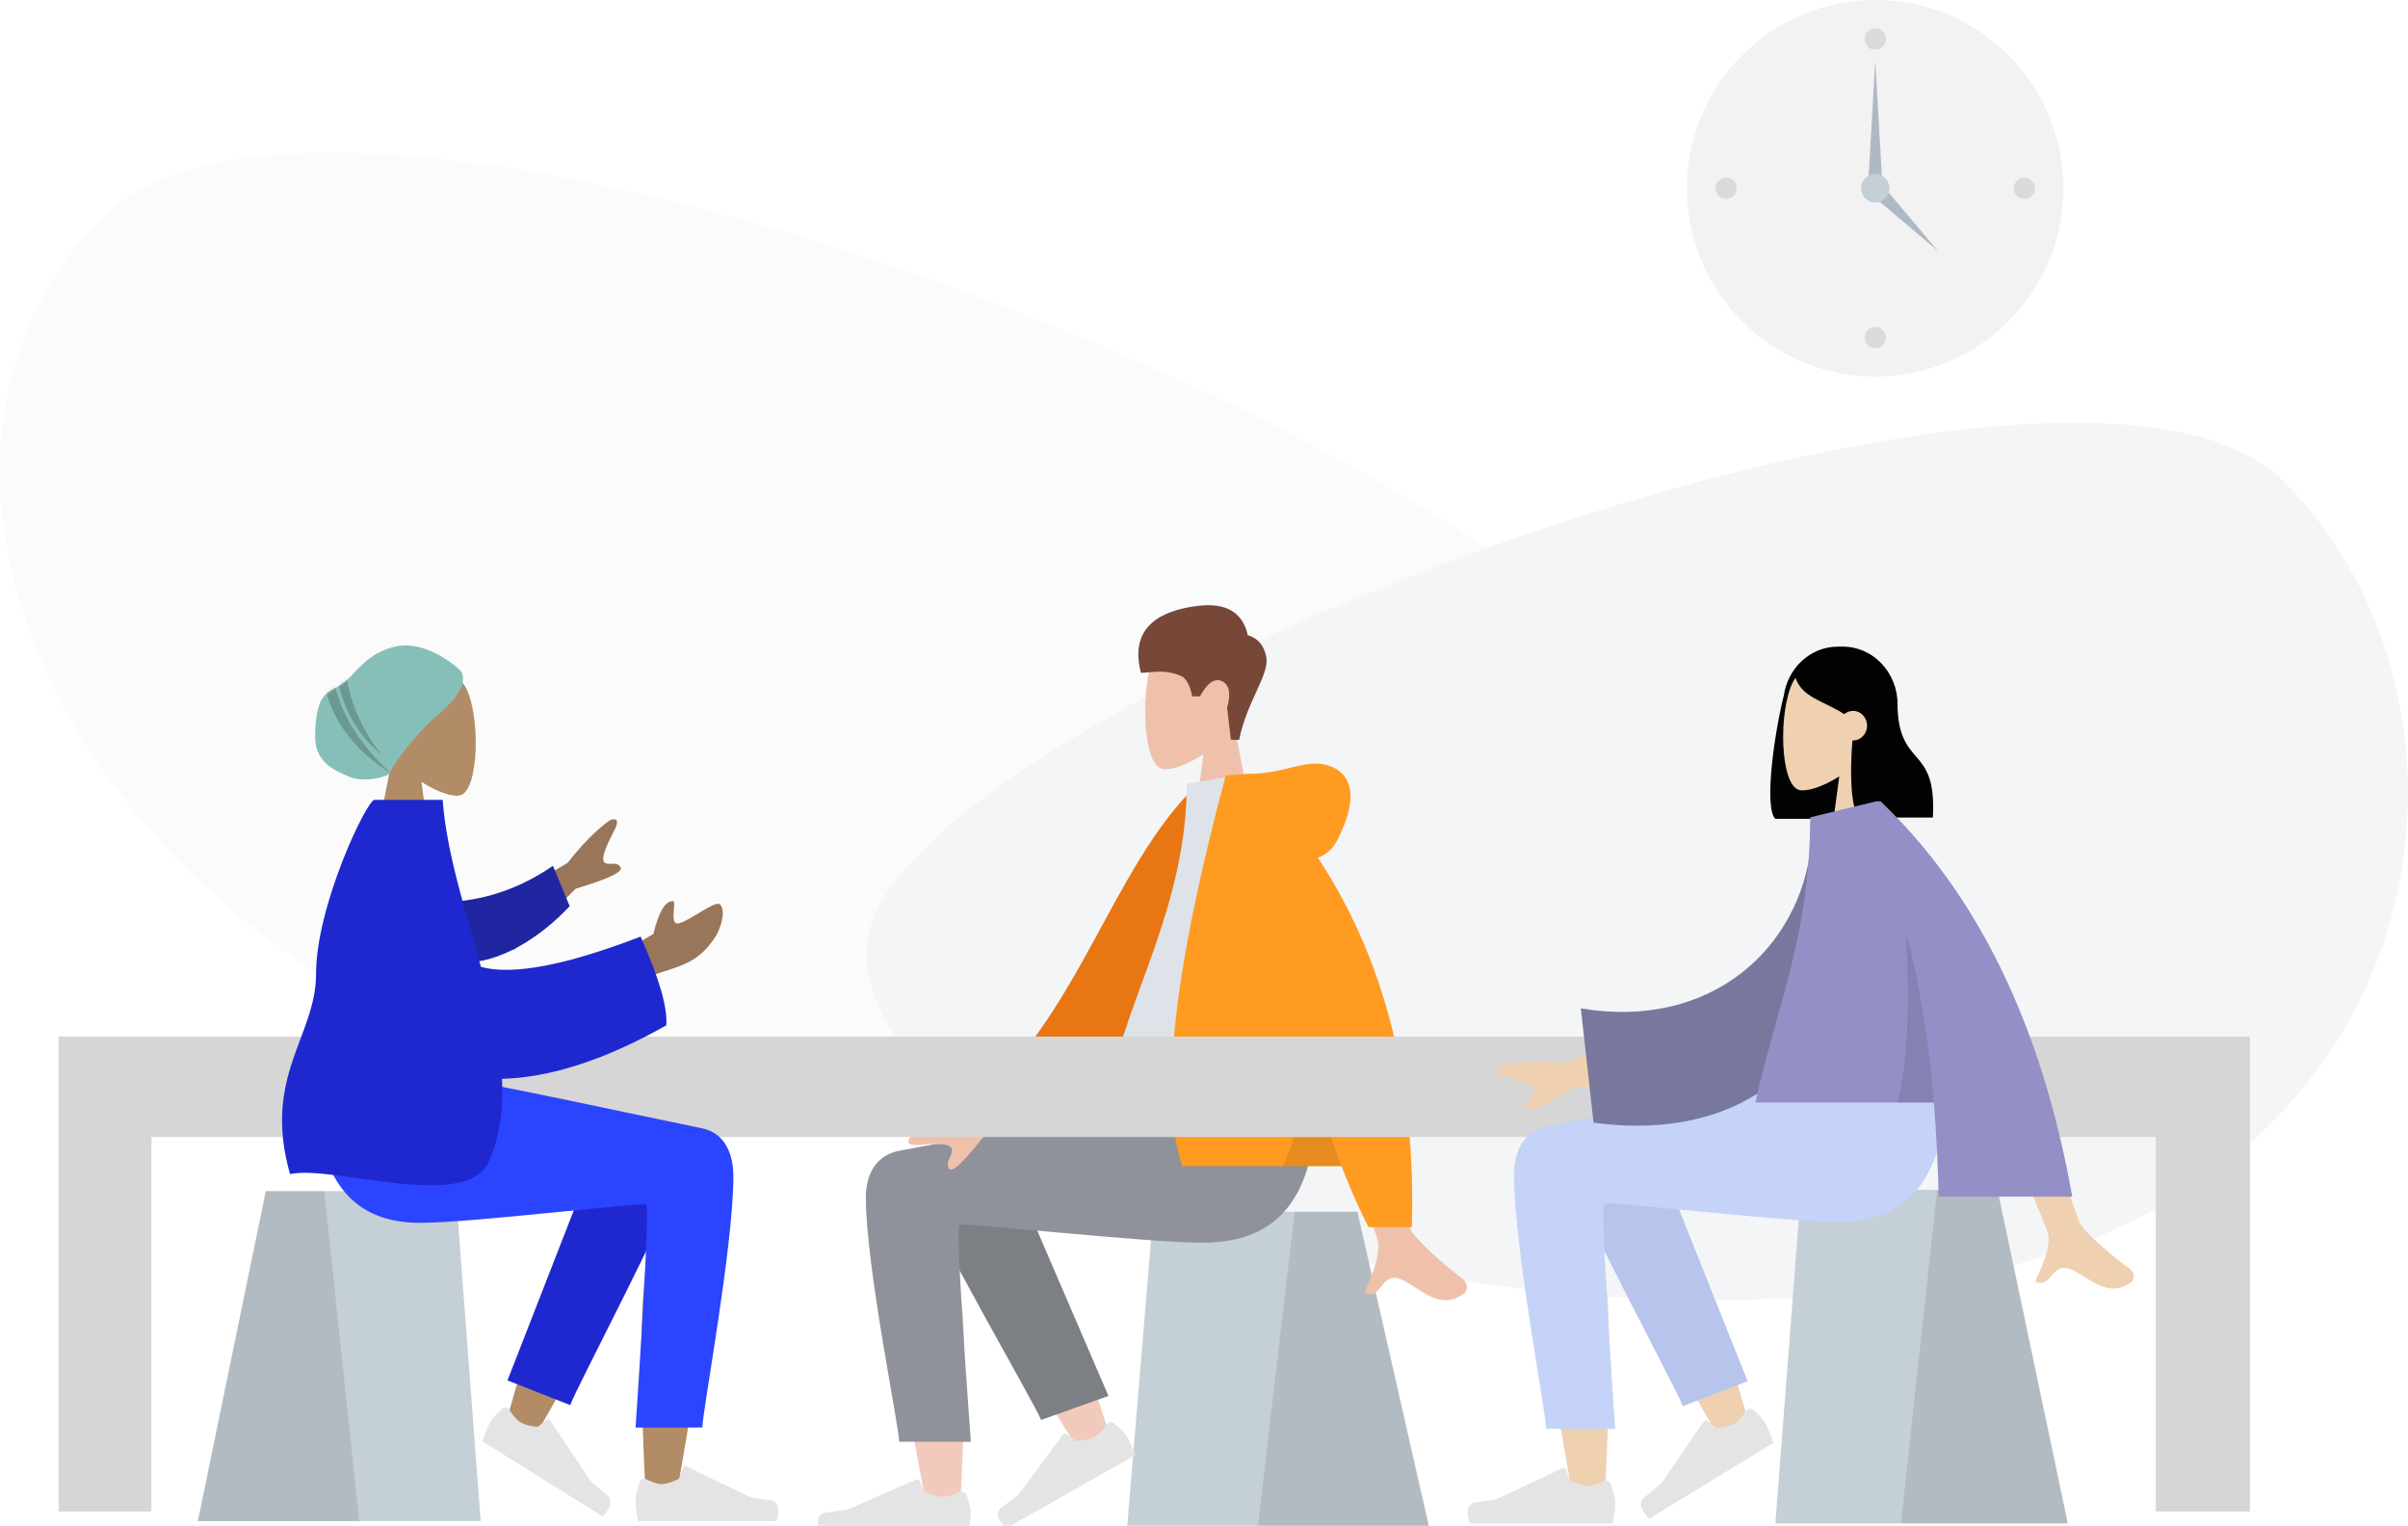 <?xml version="1.0" encoding="utf-8"?>
<!-- Generator: Adobe Illustrator 15.1.0, SVG Export Plug-In . SVG Version: 6.00 Build 0)  -->
<!DOCTYPE svg PUBLIC "-//W3C//DTD SVG 1.1//EN" "http://www.w3.org/Graphics/SVG/1.1/DTD/svg11.dtd">
<svg version="1.1" id="Layer_1" xmlns="http://www.w3.org/2000/svg" xmlns:xlink="http://www.w3.org/1999/xlink" x="0px" y="0px"
	 width="678px" height="429.5px" viewBox="29 201 678 429.5" enable-background="new 29 201 678 429.5" xml:space="preserve">
<title>Scene/Home</title>
<desc>Created with Sketch.</desc>
<g id="Clock" transform="translate(505, 85)">
	<circle id="Clock-Frame" fill="#F2F2F2" cx="52" cy="169" r="53"/>
	<circle id="Time" fill-opacity="0.1" cx="52" cy="127" r="3"/>
	<circle id="Time_1_" fill-opacity="0.1" cx="10" cy="169" r="3"/>
	<circle id="Time_2_" fill-opacity="0.1" cx="94" cy="169" r="3"/>
	<circle id="Time_3_" fill-opacity="0.1" cx="52" cy="211" r="3"/>
	<polygon id="Hand" fill="#AFB9C5" points="52,133 54,168 50,168 	"/>
	<polygon id="Hand_1_" fill="#AFB9C5" points="69.698,186.698 51.313,171.142 54.143,168.313 	"/>
	<circle id="Time_4_" fill="#C5CFD6" cx="52" cy="169" r="4"/>
</g>
<g id="Background-Shape-2" transform="translate(29, 244)" opacity="0.346">
	<path id="Background-Shape" fill="#F2F2F2" d="M472.794,172.385C465.898,95.336,95.964-53.376,27.287,19.603
		c-68.677,72.979-2.652,209.942,141.27,245.014C312.478,299.689,479.688,249.434,472.794,172.385z"/>
	<path id="Background-Shape_1_" fill="#DDE3E9" d="M244.145,222.447C250.32,156.992,581.692,30.655,643.21,92.653
		c61.519,61.999,45.947,192.405-82.972,222.201C431.318,344.65,237.968,287.903,244.145,222.447z"/>
</g>
<g>
	<g id="Objects_x2F_Seat_x2F_Cube_1_" transform="translate(10, 42)">
		<g id="Seat_1_" transform="translate(55, 0)">
			<polygon id="Seat-Stuff_3_" fill="#C5CFD6" points="346.196,500.138 288.753,500.138 281.229,590.5 366.735,590.5 			"/>
			<polygon id="Seat-Stuff_2_" fill-opacity="0.1" points="346.196,500.138 328.53,500.138 317.958,590.5 366.735,590.5 			"/>
		</g>
	</g>
	<path id="Skin_3_" fill="#F2CABB" d="M291.239,526.657c-6.124-3.604-16.398,1.023-16.391,6.182
		c0.022,15.422,14.383,88.111,15.133,92.707c0.749,4.594,8.781,5.808,9.251,0.016c0.744-9.22,2.125-41.133,0.742-55.904
		c-0.571-6.099-1.185-11.905-1.791-17.084c7.534,13.338,19.189,32.433,34.965,57.289l8.563-3.836
		c-6.725-21.713-12.238-37.041-16.542-45.985c-7.367-15.315-14.28-28.433-17.186-33.052
		C303.408,519.722,295.446,522.258,291.239,526.657z"/>
	<path id="LegLower_1_" fill="#7C7F84" d="M341.098,593.968l-29.392-68.235c-7.04-11.101-26.782,2.258-24.381,8.696
		c5.449,14.617,33.176,61.938,34.799,66.289L341.098,593.968z"/>
	
		<g id="Accessories_x2F_Shoe_x2F_Flat-Sneaker_3_" transform="translate(215.5, 133) rotate(30) translate(-215.5, -133) translate(185, 113)">
		<path id="shoe_3_" fill="#E4E4E4" d="M375.044,362.312c2.326,0.366,3.961,0.812,4.905,1.348c1.151,0.65,2.715,1.792,4.695,3.422
			c-0.787,1.334-7.843,13.32-21.178,35.956c-3.639-0.814-4.989-2.297-4.051-4.448c0.94-2.151,1.702-3.951,2.289-5.396l2.392-20.928
			c0.048-0.403,0.412-0.699,0.82-0.658c0.007-0.001,0.012,0.001,0.02,0.001l3.238,0.4c1.966-1.372,3.294-2.64,3.979-3.805
			c0.558-0.948,0.945-2.471,1.164-4.57l0,0c0.083-0.807,0.81-1.403,1.623-1.335C374.975,362.302,375.013,362.306,375.044,362.312z"
			/>
	</g>
	<g id="Accessories_x2F_Shoe_x2F_Flat-Sneaker_2_" transform="translate(242, 126)">
		<path id="shoe_2_" fill="#E4E4E4" d="M59.112,495.861c0.83,2.177,1.247,3.804,1.247,4.885c0,1.315-0.225,3.234-0.67,5.754
			c-1.555,0-15.535,0-41.938,0c-1.089-3.531-0.46-5.438,1.887-5.719c2.348-0.28,4.3-0.535,5.852-0.764l19.492-8.516
			c0.375-0.162,0.816,0.001,0.982,0.368c0.002,0.007,0.006,0.013,0.009,0.019l1.253,2.98c2.173,0.992,3.941,1.491,5.298,1.491
			c1.104,0,2.628-0.439,4.574-1.312l0,0c0.747-0.336,1.63-0.015,1.973,0.716C59.084,495.798,59.099,495.829,59.112,495.861z"/>
	</g>
	<path id="Leg-and-Butt_1_" fill="#8F919B" d="M272.786,538.081c0,19.358,9.383,64.519,9.388,68.782l20.185,0.015
		c-2.954-40.296-4.003-60.659-3.143-61.093c1.288-0.65,52.827,5.043,68.286,5.043c22.29,0,31.513-13.776,32.26-39.297h-44.158
		c-8.989,0.942-55.884,10.214-73.3,13.4C274.848,526.296,272.786,532.748,272.786,538.081z"/>
	<g id="humaaans_x2F_sitting-8">
		
			<g id="A-Human_x2F_Sitting_1_" transform="translate(206, 200.5) scale(-1, 1) translate(-206, -200.5) translate(56, 24)">
			<g id="Head_x2F_Front_x2F_Short-2" transform="translate(82, 0)">
				<g id="Head_1_" transform="translate(54, 31)">
					<path fill="#EFC1AB" d="M-156.519,350.314c-3.425-4.426-5.746-9.849-5.357-15.927c1.118-17.506,23.268-13.654,27.576-4.819
						c4.31,8.837,3.796,31.252-1.772,32.832c-2.219,0.629-6.951-0.913-11.765-4.108l3.021,23.526h-17.845L-156.519,350.314z"/>
				</g>
				<path id="Hair" fill="#774738" d="M-103.89,385.255c-2.238-10.965-8.619-18.438-7.646-23.339
					c0.652-3.266,2.383-5.298,5.196-6.095c1.454-6.477,6.147-9.23,14.077-8.265c11.897,1.451,19.157,6.888,16.021,18.85
					c-2.88,0-6.361-1.147-11.17,0.818c-1.528,0.62-2.624,2.556-3.277,5.8h-2.174c-2.111-3.85-4.191-5.265-6.243-4.244
					c-2.051,1.02-2.519,3.498-1.398,7.435l-1.071,9.04H-103.89z"/>
			</g>
			<g id="Body_x2F_Hoodie" transform="translate(22, 82)">
				<path id="Skin_2_" fill="#EFC1AB" d="M8.429,388.26l23.718,19.164c6.433,1.912,11.805,4.287,16.123,7.128
					c1.019,1.023,2.251,3.094-1.976,2.735c-4.229-0.355-8.692-0.524-9.275,1.06c-0.583,1.59,1.978,3.485,0.796,5.628
					c-0.785,1.427-4.501-2.152-11.143-10.736L3.186,402.521L8.429,388.26z M-82.634,388.922l15.537,0.066
					c-9.595,34.079-14.774,52.162-15.537,54.246c-1.721,4.691,1.919,11.836,3.476,15.675c-5.071,2.498-4.531-6.749-10.927-3.474
					c-5.839,2.988-10.282,8.403-17.026,3.825c-0.83-0.564-1.737-2.684,0.457-4.341c5.471-4.129,13.355-11.352,14.42-13.732
					C-90.78,437.949-87.583,420.523-82.634,388.922z"/>
				<path id="Coat-Back" fill="#E87613" d="M-38.477,317.184l6.428-1.215c23.855,22.675,33.652,66.235,62.893,89.31l-7.038,9.602
					C-26.919,407.969-39.494,354.834-38.477,317.184z"/>
				<path id="Shirt" fill="#DDE3E9" d="M-66.505,406.087c25.778,0,44.742,0,56.889,0c2.6,0,2.111-4.13,1.733-6.215
					c-4.336-24.054-21.266-49.982-21.266-84.222l-16.412-2.83C-59.133,336.838-63.824,366.41-66.505,406.087z"/>
				<path id="Coat-Front" fill="#FF9B21" d="M-66.05,336.43c-2.382-0.753-4.27-2.512-5.661-5.275
					c-5.997-11.907-3.832-18.463,2.578-20.619c6.41-2.154,12.126,2.285,22.338,2.285c0.557,0,1.064,0.038,1.526,0.114l5.137,0.323
					c14.737,54.961,18.804,91.631,12.194,110.011h-44.775c-2.654,6.807-5.19,12.531-7.617,17.179h-12.199
					C-93.679,399.595-84.851,364.924-66.05,336.43z"/>
				<path id="Shade" fill-opacity="0.1" d="M-62.963,395.04c1.407,12.966,3.695,22.373,6.865,28.229h-16.615
					C-69.619,415.326-66.367,405.919-62.963,395.04z"/>
			</g>
		</g>
	</g>
</g>
<g id="Table" transform="translate(135, 353)">
	<path fill="#D6D6D6" d="M14.156,139.806h409.687H527.5V273.5h-26.532V168.087H-63.356V273.5H-89.5V139.806H14.156z"/>
</g>
<title>humaaans/sitting-5</title>
<desc>Created with Sketch.</desc>
<g id="Bottom_x2F_Sitting_x2F_Skinny-Jeans-1_1_" transform="translate(0, 187)">
	<g id="Objects_x2F_Seat_x2F_Cube_2_" transform="translate(10, 42)">
		<g id="Seat_2_" transform="translate(55, 0)">
			<polygon id="Seat-Stuff_5_" fill="#C5CFD6" points="526.431,306.974 471.119,306.974 463.872,400.857 546.21,400.857 			"/>
			<polygon id="Seat-Stuff_4_" fill-opacity="0.1" points="526.431,306.974 509.422,306.974 499.237,400.857 546.21,400.857 			"/>
		</g>
	</g>
	<path id="Skin_5_" fill="#EFD0B1" d="M473.058,332.89c-5.897-3.744-15.792,1.066-15.786,6.422
		c0.021,16.023,13.851,91.548,14.572,96.321c0.723,4.772,8.457,6.035,8.908,0.015c0.717-9.577,2.049-42.735,0.716-58.081
		c-0.551-6.336-1.143-12.369-1.726-17.753c7.256,13.859,18.479,33.698,33.669,59.522l8.245-3.984
		c-6.475-22.557-11.785-38.485-15.929-47.778c-7.095-15.912-13.749-29.537-16.548-34.338
		C484.775,325.685,477.109,328.319,473.058,332.89z"/>
	<path id="LegLower_2_" fill="#B7C5ED" d="M521.066,402.825l-28.301-70.895c-6.78-11.535-25.789,2.346-23.477,9.036
		c5.249,15.185,31.945,64.348,33.509,68.872L521.066,402.825z"/>
	
		<g id="Accessories_x2F_Shoe_x2F_Flat-Sneaker_5_" transform="translate(215.5, 133) rotate(30) translate(-215.5, -133) translate(185, 113)">
		<path id="shoe_5_" fill="#E4E4E4" d="M435.432,107.084c2.293,0.448,3.912,0.959,4.857,1.535c1.153,0.703,2.726,1.917,4.724,3.646
			c-0.728,1.335-7.266,13.328-19.613,35.976c-3.598-0.947-4.972-2.505-4.121-4.669c0.851-2.164,1.54-3.974,2.069-5.426l1.659-21.268
			c0.033-0.409,0.382-0.698,0.784-0.646c0.005,0.001,0.012,0.001,0.019,0.004l3.193,0.513c1.886-1.33,3.147-2.584,3.784-3.749
			c0.517-0.946,0.846-2.489,0.991-4.625l0,0c0.056-0.818,0.749-1.404,1.55-1.308C435.363,107.071,435.396,107.078,435.432,107.084z"
			/>
	</g>
	<g id="Accessories_x2F_Shoe_x2F_Flat-Sneaker_4_" transform="translate(242, 126)">
		<path id="shoe_4_" fill="#E4E4E4" d="M240.563,305.805c0.8,2.263,1.202,3.953,1.202,5.076c0,1.365-0.216,3.356-0.646,5.977
			c-1.498,0-14.961,0-40.384,0c-1.048-3.67-0.444-5.647,1.817-5.941c2.262-0.293,4.138-0.557,5.634-0.791l18.771-8.85
			c0.36-0.171,0.784,0.001,0.945,0.382c0.002,0.007,0.006,0.014,0.01,0.021l1.205,3.094c2.094,1.032,3.794,1.548,5.104,1.548
			c1.063,0,2.53-0.453,4.404-1.362l0,0c0.718-0.346,1.567-0.012,1.898,0.749C240.537,305.738,240.55,305.771,240.563,305.805z"/>
	</g>
	<path id="Leg-and-Butt_2_" fill="#C5D3F9" d="M455.288,344.761c0,20.112,9.033,67.032,9.04,71.461l19.437,0.017
		c-2.846-41.865-3.854-63.023-3.027-63.476c1.241-0.676,50.873,5.239,65.756,5.239c21.465,0,30.344-14.312,31.066-40.826h-42.521
		c-8.658,0.978-53.816,10.611-70.587,13.922C457.271,332.516,455.288,339.219,455.288,344.761z"/>
</g>
<g id="Head_x2F_Front_x2F_Long">
	<path id="Hair-Back" fill="#020202" d="M546.46,383.035h1.433c8.502,0,15.394,7.288,15.394,16.278v15.9
		c0,8.379-5.985,15.276-13.681,16.18c-0.002,0.037-0.005,0.075-0.008,0.115h-20.763c-3.282-3.391-0.065-25.008,2.402-34.627
		C532.347,389.046,538.739,383.035,546.46,383.035z"/>
	<g id="Head_2_" transform="translate(54, 31)">
		<path fill="#EFD0B1" d="M507.138,410.333h-17.184l2.911-21.771c-4.638,2.956-9.193,4.382-11.331,3.8
			c-5.363-1.462-5.855-22.206-1.707-30.384c4.15-8.177,25.479-11.741,26.554,4.461c0.374,5.624-1.859,10.644-5.158,14.737
			L507.138,410.333z"/>
	</g>
	<path id="Hair-Front" fill="#020202" d="M550.756,409.444c2.175,0,3.938-1.864,3.938-4.163c0-2.301-1.764-4.165-3.938-4.165
		c-0.94,0-1.804,0.349-2.48,0.931c-5.746-3.769-12.212-4.665-13.879-10.711c2.229-3.465,4.845-7.545,13.136-7.545
		c5.529,0,10.089,3.895,13.685,11.678l-0.022,0.588c0.652,0.614,1.313,1.328,2.007,2.049c0,20.012,11.183,11.779,10.026,33.035
		h-20.765c-2.359-2.439-2.676-12.706-1.885-21.7C550.637,409.444,550.696,409.444,550.756,409.444z"/>
</g>
<g id="Body_x2F_Long-Sleeve">
	<path id="Skin_4_" fill="#EFD0B1" d="M496.572,506.123l-24.65,1.161c-8.621,5.223-13.079,7.068-13.374,5.533
		c-0.441-2.304,2.46-3.071,2.397-4.676c-0.061-1.605-4.19-3.031-8.162-4.206c-3.97-1.175-2.23-2.566-0.996-3.106
		c4.79-0.981,10.409-1.182,16.856-0.597l27.369-8.523L496.572,506.123z M614.621,545.369c1.026,2.2,8.617,8.886,13.884,12.704
		c2.117,1.534,1.241,3.496,0.441,4.017c-6.496,4.238-10.771-0.773-16.394-3.539c-6.16-3.031-5.64,5.527-10.523,3.216
		c1.501-3.553,5.004-10.165,3.35-14.508c-0.738-1.929-9.702-23.35-26.894-64.26l15.678-0.062
		C606.404,521.558,613.222,542.368,614.621,545.369z"/>
	<path id="Clothes-Back" fill="#78789E" d="M548.562,467.666c-6.194,39.498-36.415,54.089-70.876,49.379l-3.588-32.177
		c36.87,6.185,61.823-17.153,64.846-46.077l12.275-0.864C551.429,446.8,550.165,457.44,548.562,467.666z"/>
	<path id="Clothes_1_" fill="#948FC6" d="M557.285,426.57h1.218c27.454,26.245,45.446,63.343,53.966,111.297h-37.61
		c-0.225-9.072-0.661-17.905-1.368-26.5h-50.231c5.228-24.872,15.417-46.454,15.417-80.28l18.599-4.505L557.285,426.57z"/>
	<path id="Shade_1_" fill-opacity="0.1" d="M573.49,511.367h-10.209c2.817-11.094,3.578-27.181,2.285-48.26
		C569.614,478.258,572.089,494.345,573.49,511.367z"/>
</g>
<g id="A-Human_x2F_Sitting" transform="translate(190, 200.5) scale(-1, 1) translate(-190, -200.5) translate(40, 24)">
	<g id="Head_x2F_Front_x2F_Rad" transform="translate(82, 0)">
		<g id="Head" transform="translate(54, 31)">
			<path fill="#B28B67" d="M70.126,387.649H53.508l2.815-21.545c-4.483,2.924-8.889,4.336-10.957,3.76
				c-5.186-1.444-5.662-21.975-1.649-30.068c4.011-8.093,24.638-11.62,25.677,4.416c0.363,5.564-1.797,10.531-4.989,14.583
				L70.126,387.649z"/>
		</g>
	</g>
	<g id="Bottom_x2F_Sitting_x2F_Skinny-Jeans-1" transform="translate(0, 187)">
		<g id="Objects_x2F_Seat_x2F_Cube" transform="translate(10, 42)">
			<g id="Seat" transform="translate(55, 0)">
				<polygon id="Seat-Stuff" fill="#C5CFD6" points="190.285,376.215 110.663,376.215 117.671,283.308 171.159,283.308 				"/>
				<polygon id="Seat-Stuff_1_" fill-opacity="0.1" points="190.285,376.215 144.862,376.215 154.708,283.308 171.159,283.308 				
					"/>
			</g>
		</g>
		<path id="Skin" fill="#B28B67" d="M137.279,309.73c2.708,4.751,9.142,18.235,16.003,33.982
			c4.007,9.197,9.142,24.958,15.403,47.282l-7.974,3.942c-14.688-25.555-25.541-45.19-32.558-58.904
			c0.563,5.328,1.136,11.299,1.668,17.566c1.288,15.187,0,48.002-0.693,57.479c-0.435,5.958-7.915,4.711-8.614-0.015
			c-0.698-4.724-14.071-79.462-14.09-95.32c-0.007-5.3,9.562-10.061,15.265-6.354C125.606,304.865,133.02,302.26,137.279,309.73z"/>
		<path id="LegLower" fill="#1F28CF" d="M150.448,385.539c-1.512-4.478-27.329-53.13-32.404-68.158
			c-2.236-6.619,16.146-20.355,22.703-8.943l27.368,70.159L150.448,385.539z"/>
		
			<g id="Accessories_x2F_Shoe_x2F_Flat-Sneaker" transform="translate(215.5, 133) rotate(30) translate(-215.5, -133) translate(185, 113)">
			<path id="shoe" fill="#E4E4E4" d="M117.464,262.514c-0.779-0.102-1.448,0.467-1.494,1.273l0,0
				c-0.121,2.099-0.426,3.613-0.92,4.54c-0.607,1.141-1.821,2.359-3.644,3.652l-3.11-0.536c-0.007-0.002-0.013-0.003-0.019-0.003
				c-0.391-0.055-0.729,0.224-0.755,0.627l-1.409,20.908c-0.497,1.426-1.15,3.201-1.957,5.322c-0.807,2.12,0.546,3.667,4.056,4.635
				c11.789-22.165,18.029-33.902,18.724-35.208c-1.961-1.721-3.503-2.931-4.629-3.633c-0.925-0.576-2.506-1.096-4.742-1.559
				C117.532,262.525,117.498,262.518,117.464,262.514z"/>
		</g>
		<g id="Accessories_x2F_Shoe_x2F_Flat-Sneaker_1_" transform="translate(242, 126)">
			<path id="shoe_1_" fill="#E4E4E4" d="M-111.158,281.178c-0.319-0.752-1.141-1.083-1.836-0.737l0,0
				c-1.812,0.898-3.231,1.348-4.259,1.348c-1.265,0-2.911-0.512-4.934-1.533l-1.167-3.063c-0.002-0.006-0.005-0.013-0.008-0.02
				c-0.155-0.377-0.565-0.548-0.914-0.38l-18.15,8.756c-1.447,0.233-3.263,0.495-5.449,0.786c-2.187,0.29-2.773,2.249-1.758,5.88
				c24.586,0,37.603,0,39.051,0c0.416-2.593,0.624-4.563,0.624-5.916c0-1.11-0.387-2.784-1.162-5.022
				C-111.132,281.244-111.145,281.21-111.158,281.178z"/>
		</g>
		<path id="Leg-and-Butt" fill="#2B44FF" d="M113.367,307.615c16.218-3.276,59.887-12.808,68.259-13.778h41.117
			c-0.696,26.24-9.283,40.403-30.04,40.403c-14.392,0-62.387-5.852-63.586-5.184c-0.801,0.445,0.176,21.384,2.926,62.814
			l-18.795-0.017c-0.005-4.382-8.74-50.814-8.74-70.72C104.506,315.652,106.424,309.017,113.367,307.615z"/>
	</g>
	<g id="Body_x2F_Pointing-Forward" transform="translate(22, 82)">
		<path id="Skin_1_" fill="#997659" d="M144.345,362.467l-17.462-17.304c-9.2-2.741-13.406-4.749-12.62-6.02
			c1.178-1.905,3.64-0.303,4.628-1.45c0.987-1.146-0.897-5.156-2.836-8.88c-1.938-3.724,0.135-3.4,1.32-2.863
			c3.879,2.841,7.816,6.83,11.813,11.965l24.032,14.244L144.345,362.467z M114.98,375.64c-4.559-3.561-8.798-5.931-12.72-7.113
			c-7.5-2.263-10.534-3.992-14.199-9.046c-1.961-2.703-3.625-8.139-1.758-9.909c1.261-1.196,8.584,4.696,11.583,5.365
			c3,0.669,0.245-7.039,1.827-6.242c2.06,0.039,3.831,3.107,5.311,9.206l10.558,6.276L114.98,375.64z"/>
		<path id="Sleeve" fill="#2026A2" d="M158.636,365.943c-10.158,0.308-21.774-6.98-30.036-15.854l4.703-11.352
			c11.977,8.228,23.202,10.151,31.621,10.247C170.73,355.222,166.64,365.699,158.636,365.943z"/>
		<path id="Clothes" fill="#1F28CF" d="M164.363,320.165h19.212c2.106,0,16.424,29.702,16.437,48.999
			c0.013,17.62,15.163,28.814,7.327,56.35c-12.513-2.663-49.727,10.88-56.083-3.746c-3.092-7.112-4.012-14.898-3.607-23.078
			c-12.742-0.302-28.208-4.849-46.253-15.049c-0.393-4.976,2.019-13.303,7.236-24.983c21.035,8.1,36.021,10.943,44.956,8.532
			C157.968,351.144,163.303,334.901,164.363,320.165z"/>
	</g>
	<g id="Head_x2F_Front_x2F_Turban-1">
		<g id="Turban_1_" transform="translate(31, 23)">
			<g>
				<path id="path-1_4_" fill="#86BFB7" d="M149.666,344.501c0.146-0.94-0.145-1.403,3.522-4.055
					c3.666-2.649,9.585-5.776,15.547-4.416c7.737,1.767,10.811,7.033,13.793,9.593c2.691,2.309,5.39,2.577,6.989,5.44
					c1.597,2.863,2.45,11.104,1.061,14.38c-1.92,4.519-5.704,5.736-8.465,7.038c-4.736,2.232-11.432-0.126-11.594-0.517
					c-1.255-3.021-8.008-11.545-12.067-15.125C155.465,354.206,148.975,348.916,149.666,344.501z"/>
			</g>
			<defs>
				<filter id="Adobe_OpacityMaskFilter" filterUnits="userSpaceOnUse">
					<feColorMatrix  type="matrix" values="1 0 0 0 0  0 1 0 0 0  0 0 1 0 0  0 0 0 1 0"/>
				</filter>
			</defs>
			<mask maskUnits="userSpaceOnUse" id="mask-2_1_">
				<g filter="url(#Adobe_OpacityMaskFilter)">
					<path id="path-1_1_" fill="#FFFFFF" d="M149.666,344.501c0.146-0.94-0.145-1.403,3.522-4.055
						c3.666-2.649,9.585-5.776,15.547-4.416c7.737,1.767,10.811,7.033,13.793,9.593c2.691,2.309,5.39,2.577,6.989,5.44
						c1.597,2.863,2.45,11.104,1.061,14.38c-1.92,4.519-5.704,5.736-8.465,7.038c-4.736,2.232-11.432-0.126-11.594-0.517
						c-1.255-3.021-8.008-11.545-12.067-15.125C155.465,354.206,148.975,348.916,149.666,344.501z"/>
				</g>
			</mask>
			<path id="SHade_1_" mask="url(#mask-2_1_)" fill-opacity="0.2" d="M182.587,343.819c-1.259,8.204-4.56,15.707-9.906,22.509
				c6.233-4.992,10.34-11.968,12.321-20.933L182.587,343.819z M185.7,346.95c-2.062,8.813-7.42,17.142-16.069,24.984
				c10.008-6.234,16.298-14.279,18.865-24.135L185.7,346.95z"/>
		</g>
	</g>
</g>
<title>humaaans/sitting-5</title>
<desc>Created with Sketch.</desc>
</svg>
